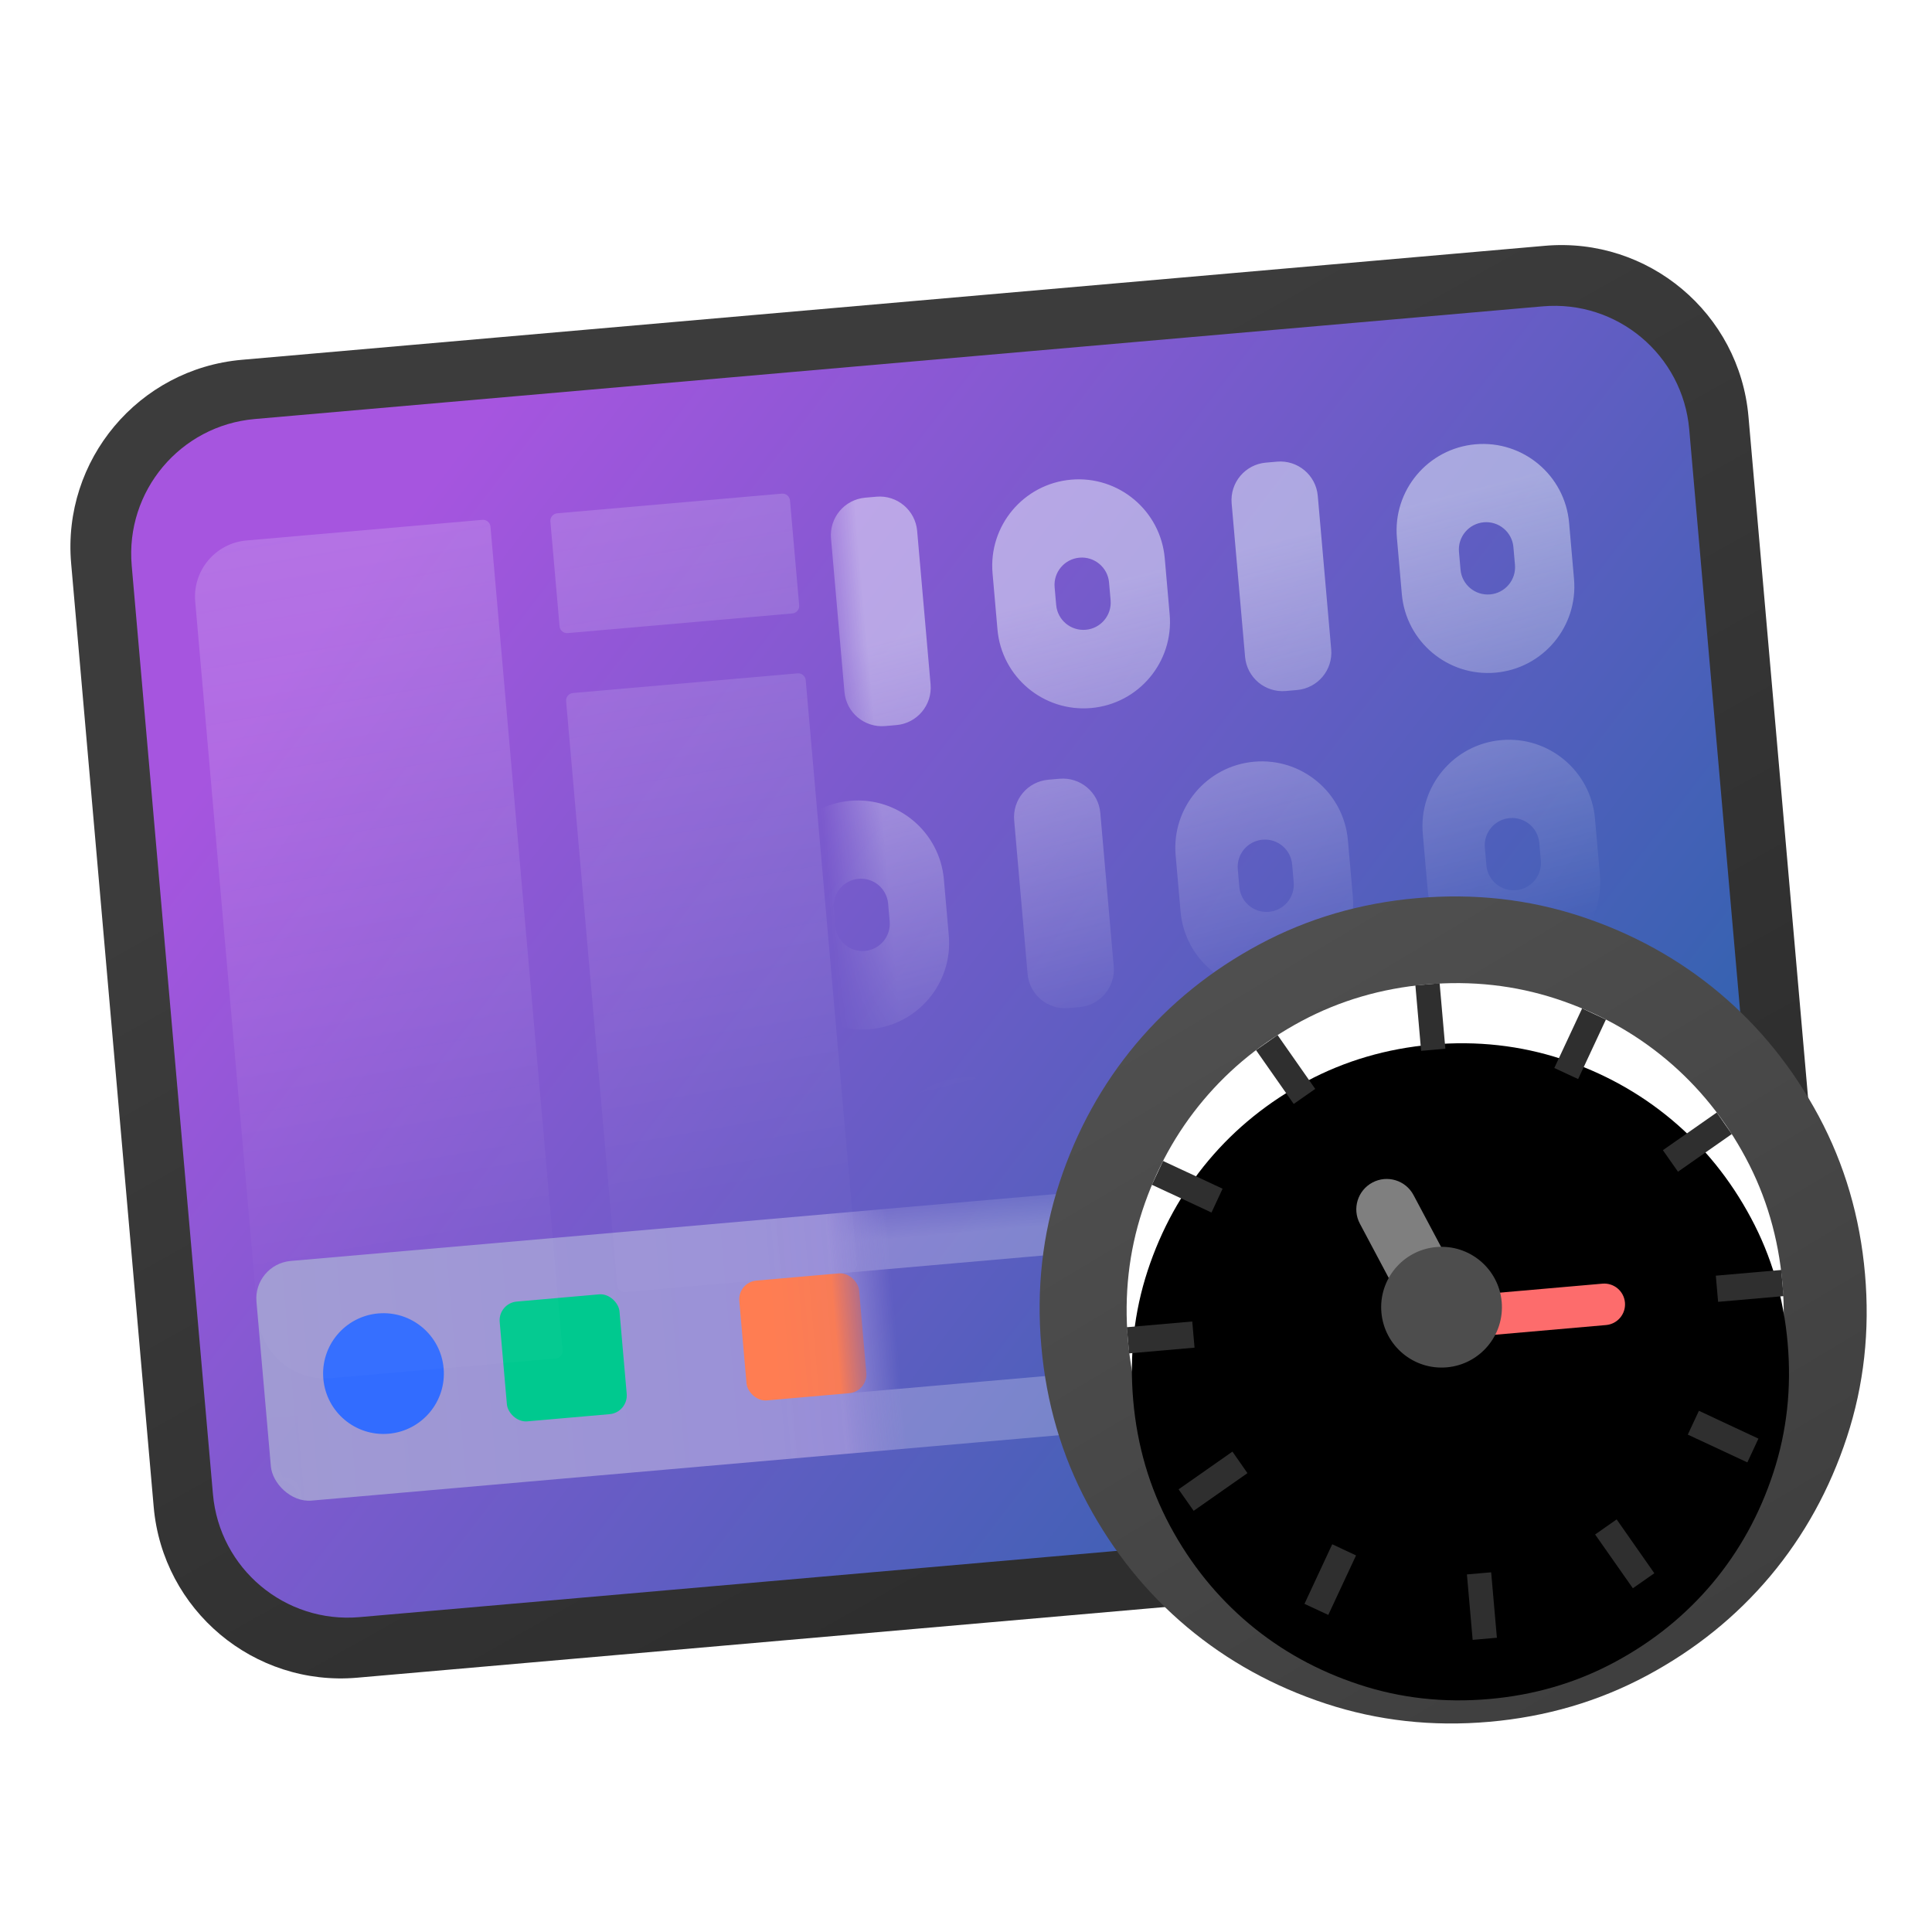 <?xml version="1.0" encoding="UTF-8"?>
<svg width="32px" height="32px" viewBox="0 0 32 32" version="1.1" xmlns="http://www.w3.org/2000/svg" xmlns:xlink="http://www.w3.org/1999/xlink">
    <title>apps/32/deepin-log-viewer</title>
    <defs>
        <filter x="-7.3%" y="-4.0%" width="121.0%" height="119.8%" filterUnits="objectBoundingBox" id="filter-1">
            <feOffset dx="0" dy="1" in="SourceAlpha" result="shadowOffsetOuter1"></feOffset>
            <feGaussianBlur stdDeviation="0.5" in="shadowOffsetOuter1" result="shadowBlurOuter1"></feGaussianBlur>
            <feColorMatrix values="0 0 0 0 0   0 0 0 0 0   0 0 0 0 0  0 0 0 0.15 0" type="matrix" in="shadowBlurOuter1" result="shadowMatrixOuter1"></feColorMatrix>
            <feMerge>
                <feMergeNode in="shadowMatrixOuter1"></feMergeNode>
                <feMergeNode in="SourceGraphic"></feMergeNode>
            </feMerge>
        </filter>
        <linearGradient x1="39.599%" y1="19.133%" x2="75.302%" y2="80.867%" id="linearGradient-2">
            <stop stop-color="#3C3C3C" offset="0%"></stop>
            <stop stop-color="#2E2E2E" offset="100%"></stop>
        </linearGradient>
        <linearGradient x1="9.857%" y1="20.414%" x2="93.144%" y2="79.586%" id="linearGradient-3">
            <stop stop-color="#A655DF" offset="0%"></stop>
            <stop stop-color="#2F63AE" offset="100%"></stop>
        </linearGradient>
        <path d="M2.241,4.54747351e-13 L23.655,4.54747351e-13 C24.893,4.54519995e-13 25.896,1.003 25.896,2.241 L25.896,17.679 C25.896,18.917 24.893,19.92 23.655,19.92 L2.241,19.92 C1.003,19.92 1.48383851e-15,18.917 1.33226763e-15,17.679 L0,2.241 C-1.51570876e-16,1.003 1.003,4.54530618e-13 2.241,4.54303262e-13 Z" id="path-4"></path>
        <rect id="path-6" x="0" y="-4.54747351e-13" width="11.952" height="18.052"></rect>
        <linearGradient x1="0%" y1="50%" x2="100%" y2="50%" id="linearGradient-8">
            <stop stop-color="#A09AD3" offset="0%"></stop>
            <stop stop-color="#988DD9" offset="49.618%"></stop>
            <stop stop-color="#1654D2" offset="100%"></stop>
        </linearGradient>
        <rect id="path-9" x="-3.63797881e-12" y="4.54747351e-13" width="11.454" height="18.052"></rect>
        <rect id="path-11" x="0" y="0" width="11.952" height="4.98" rx="0.062"></rect>
        <path d="M0,-4.54747351e-13 L13.633,-4.54747351e-13 L13.633,12.325 C13.633,14.044 12.239,15.438 10.52,15.438 L0,15.438 L0,15.438 L0,-4.54747351e-13 Z" id="path-13"></path>
        <linearGradient x1="50%" y1="14.936%" x2="62.308%" y2="67.002%" id="linearGradient-15">
            <stop stop-color="#F7FEFF" stop-opacity="0.839" offset="0%"></stop>
            <stop stop-color="#FFFFFF" stop-opacity="0" offset="100%"></stop>
        </linearGradient>
        <linearGradient x1="50%" y1="-17.393%" x2="56.28%" y2="82.678%" id="linearGradient-16">
            <stop stop-color="#F7FEFF" stop-opacity="0.47" offset="0%"></stop>
            <stop stop-color="#FFFFFF" stop-opacity="0.05" offset="100%"></stop>
        </linearGradient>
        <filter x="-25.6%" y="-32.9%" width="151.1%" height="151.1%" filterUnits="objectBoundingBox" id="filter-17">
            <feOffset dx="0" dy="-1" in="SourceAlpha" result="shadowOffsetOuter1"></feOffset>
            <feGaussianBlur stdDeviation="1" in="shadowOffsetOuter1" result="shadowBlurOuter1"></feGaussianBlur>
            <feColorMatrix values="0 0 0 0 0   0 0 0 0 0   0 0 0 0 0  0 0 0 0.156 0" type="matrix" in="shadowBlurOuter1" result="shadowMatrixOuter1"></feColorMatrix>
            <feMerge>
                <feMergeNode in="shadowMatrixOuter1"></feMergeNode>
                <feMergeNode in="SourceGraphic"></feMergeNode>
            </feMerge>
        </filter>
        <linearGradient x1="31.195%" y1="4.862%" x2="74.285%" y2="92.47%" id="linearGradient-18">
            <stop stop-color="#4F4F4F" offset="0%"></stop>
            <stop stop-color="#3F3F3F" offset="100%"></stop>
        </linearGradient>
        <path d="M6.879,1.438 C6.128,1.438 5.421,1.58 4.759,1.863 C4.097,2.147 3.519,2.535 3.027,3.027 C2.535,3.519 2.147,4.097 1.863,4.759 C1.58,5.421 1.438,6.128 1.438,6.879 C1.438,7.63 1.58,8.336 1.863,8.999 C2.147,9.661 2.535,10.238 3.027,10.731 C3.519,11.223 4.097,11.611 4.759,11.894 C5.421,12.178 6.128,12.319 6.879,12.319 C7.63,12.319 8.336,12.178 8.999,11.894 C9.661,11.611 10.238,11.223 10.731,10.731 C11.223,10.238 11.611,9.661 11.894,8.999 C12.178,8.336 12.319,7.63 12.319,6.879 C12.319,6.128 12.178,5.421 11.894,4.759 C11.611,4.097 11.223,3.519 10.731,3.027 C10.238,2.535 9.661,2.147 8.999,1.863 C8.336,1.58 7.63,1.438 6.879,1.438 L6.879,1.438 Z" id="path-19"></path>
        <filter x="-4.6%" y="-4.6%" width="109.2%" height="109.2%" filterUnits="objectBoundingBox" id="filter-20">
            <feOffset dx="0" dy="1" in="SourceAlpha" result="shadowOffsetInner1"></feOffset>
            <feComposite in="shadowOffsetInner1" in2="SourceAlpha" operator="arithmetic" k2="-1" k3="1" result="shadowInnerInner1"></feComposite>
            <feColorMatrix values="0 0 0 0 0   0 0 0 0 0   0 0 0 0 0  0 0 0 0.08 0" type="matrix" in="shadowInnerInner1"></feColorMatrix>
        </filter>
    </defs>
    <g id="apps/32/deepin-log-viewer" stroke="none" stroke-width="1" fill="none" fill-rule="evenodd">
        <g id="编组-3" filter="url(#filter-1)" transform="translate(16.154, 16.578) rotate(-5) translate(-16.154, -16.578)translate(1.867, 3.941)">
            <g id="矩形" transform="translate(0, 0)">
                <path d="M3.112,0 L24.776,-4.4408921e-16 C26.494,-7.59861867e-16 27.888,1.394 27.888,3.112 L27.888,18.799 C27.888,20.518 26.494,21.912 24.776,21.912 L3.112,21.912 C1.394,21.912 1.54278273e-15,20.518 1.33226763e-15,18.799 L0,3.112 C-2.10515105e-16,1.394 1.394,7.59861867e-16 3.112,4.4408921e-16 Z" id="蒙版" fill="url(#linearGradient-2)"></path>
                <g id="kevin-lanceplaine-243768-unsplash" transform="translate(0.996, 0.996)">
                    <mask id="mask-5" fill="white">
                        <use xlink:href="#path-4"></use>
                    </mask>
                    <use id="蒙版" fill="url(#linearGradient-3)" xlink:href="#path-4"></use>
                    <g id="编组-2" mask="url(#mask-5)">
                        <g transform="translate(-0.996, 0.996)">
                            <mask id="mask-7" fill="white">
                                <use xlink:href="#path-6"></use>
                            </mask>
                            <g id="蒙版" stroke="none" fill="none"></g>
                            <g id="编组-2" stroke="none" stroke-width="1" fill="none" fill-rule="evenodd" mask="url(#mask-7)">
                                <g transform="translate(1.992, 12.948)">
                                    <rect id="bg" fill="url(#linearGradient-8)" x="0" y="4.54747351e-13" width="23.904" height="3.984" rx="0.623"></rect>
                                    <rect id="矩形" fill="#00C98F" x="3.984" y="0.996" width="1.992" height="1.992" rx="0.311"></rect>
                                    <rect id="矩形备份" fill="#FF7D52" x="7.968" y="0.996" width="1.992" height="1.992" rx="0.311"></rect>
                                    <rect id="矩形备份-3" fill="#FFB656" x="10.956" y="0.996" width="1.992" height="1.992" rx="0.311"></rect>
                                    <rect id="矩形备份-4" fill-opacity="0.3" fill="#000000" x="20.916" y="0.996" width="1.992" height="1.992" rx="0.311"></rect>
                                    <rect id="矩形备份-6" fill-opacity="0.3" fill="#000000" x="17.928" y="0.996" width="1.992" height="1.992" rx="0.311"></rect>
                                    <circle id="椭圆形" fill="#326CFF" cx="1.992" cy="1.992" r="1"></circle>
                                    <circle id="椭圆形备份" fill="#482AC5" cx="14.94" cy="1.992" r="1"></circle>
                                </g>
                            </g>
                        </g>
                    </g>
                    <g id="编组-2" mask="url(#mask-5)">
                        <g transform="translate(-4.98, 7.968)">
                            <mask id="mask-10" fill="white">
                                <use xlink:href="#path-9"></use>
                            </mask>
                            <g id="蒙版" stroke="none" fill="none"></g>
                            <g id="编组-2" stroke="none" stroke-width="1" fill="none" fill-rule="evenodd" mask="url(#mask-10)">
                                <g transform="translate(1.051, 12.686)">
                                    <rect id="bg" fill="url(#linearGradient-8)" x="0" y="0" width="23.904" height="3.984" rx="0.623"></rect>
                                    <rect id="矩形" fill="#00C98F" x="3.984" y="0.996" width="1.992" height="1.992" rx="0.311"></rect>
                                    <rect id="矩形备份" fill="#FF7D52" x="7.968" y="0.996" width="1.992" height="1.992" rx="0.311"></rect>
                                    <rect id="矩形备份-3" fill="#FFB656" x="10.956" y="0.996" width="1.992" height="1.992" rx="0.311"></rect>
                                    <rect id="矩形备份-4" fill-opacity="0.3" fill="#000000" x="20.916" y="0.996" width="1.992" height="1.992" rx="0.311"></rect>
                                    <rect id="矩形备份-6" fill-opacity="0.3" fill="#000000" x="17.928" y="0.996" width="1.992" height="1.992" rx="0.311"></rect>
                                    <circle id="椭圆形" fill="#326CFF" cx="1.992" cy="1.992" r="1"></circle>
                                    <circle id="椭圆形备份" fill="#482AC5" cx="14.94" cy="1.992" r="1"></circle>
                                </g>
                            </g>
                        </g>
                    </g>
                </g>
                <g id="编组-2备份" opacity="0.3" transform="translate(11.952, 14.94)">
                    <mask id="mask-12" fill="white">
                        <use xlink:href="#path-11"></use>
                    </mask>
                    <g id="蒙版"></g>
                    <g opacity="0.797" mask="url(#mask-12)" id="bg" stroke="#FFFFFF" stroke-width="0.996">
                        <g transform="translate(-1.992, -0)">
                            <rect x="0.498" y="0.498" width="14.504" height="2.988" rx="0.623"></rect>
                        </g>
                    </g>
                </g>
            </g>
            <g id="编组" transform="translate(12.512, 0.872)">
                <mask id="mask-14" fill="white">
                    <use xlink:href="#path-13"></use>
                </mask>
                <g id="蒙版"></g>
                <g opacity="0.56" mask="url(#mask-14)" fill="url(#linearGradient-15)" id="形状结合">
                    <g transform="translate(-6.723, 2.303)">
                        <path d="M0.623,4.59294824e-11 L0.809,4.59294824e-11 C1.153,4.59294193e-11 1.432,0.279 1.432,0.623 L1.432,3.175 C1.432,3.519 1.153,3.797 0.809,3.797 L0.623,3.797 C0.279,3.797 1.53125323e-16,3.519 1.11022302e-16,3.175 L1.11022302e-16,0.623 C6.89192815e-17,0.279 0.279,4.59295456e-11 0.623,4.59294824e-11 Z M0.623,4.918 L0.809,4.918 C1.153,4.918 1.432,5.196 1.432,5.54 L1.432,8.092 C1.432,8.436 1.153,8.715 0.809,8.715 L0.623,8.715 C0.279,8.715 7.27597293e-11,8.436 7.27596872e-11,8.092 L7.27596872e-11,5.54 C7.27596451e-11,5.196 0.279,4.918 0.623,4.918 Z M3.299,4.918 L3.486,4.918 C3.83,4.918 4.109,5.196 4.109,5.54 L4.109,8.092 C4.109,8.436 3.83,8.715 3.486,8.715 L3.299,8.715 C2.955,8.715 2.677,8.436 2.677,8.092 L2.677,5.54 C2.677,5.196 2.955,4.918 3.299,4.918 Z M7.408,3.77440301e-11 L7.595,3.77440301e-11 C7.938,3.7743967e-11 8.217,0.279 8.217,0.623 L8.217,3.175 C8.217,3.519 7.938,3.797 7.595,3.797 L7.408,3.797 C7.064,3.797 6.785,3.519 6.785,3.175 L6.785,0.623 C6.785,0.279 7.064,3.77440933e-11 7.408,3.77440301e-11 Z M14.069,5.86624083e-11 L14.255,5.86624083e-11 C14.599,5.86623451e-11 14.878,0.279 14.878,0.623 L14.878,3.175 C14.878,3.519 14.599,3.797 14.255,3.797 L14.069,3.797 C13.725,3.797 13.446,3.519 13.446,3.175 L13.446,0.623 C13.446,0.279 13.725,5.86624714e-11 14.069,5.86624083e-11 Z M10.022,4.918 L10.209,4.918 C10.553,4.918 10.832,5.196 10.832,5.54 L10.832,8.092 C10.832,8.436 10.553,8.715 10.209,8.715 L10.022,8.715 C9.678,8.715 9.4,8.436 9.4,8.092 L9.4,5.54 C9.4,5.196 9.678,4.918 10.022,4.918 Z M4.731,9.711 L4.918,9.711 C5.262,9.711 5.54,9.99 5.54,10.334 L5.54,12.886 C5.54,13.23 5.262,13.508 4.918,13.508 L4.731,13.508 C4.387,13.508 4.109,13.23 4.109,12.886 L4.109,10.334 C4.109,9.99 4.387,9.711 4.731,9.711 Z M15.5,9.711 L15.687,9.711 C16.031,9.711 16.309,9.99 16.309,10.334 L16.309,12.886 C16.309,13.23 16.031,13.508 15.687,13.508 L15.5,13.508 C15.156,13.508 14.878,13.23 14.878,12.886 L14.878,10.334 C14.878,9.99 15.156,9.711 15.5,9.711 Z M18.177,9.711 L18.364,9.711 C18.708,9.711 18.986,9.99 18.986,10.334 L18.986,12.886 C18.986,13.23 18.708,13.508 18.364,13.508 L18.177,13.508 C17.833,13.508 17.555,13.23 17.555,12.886 L17.555,10.334 C17.555,9.99 17.833,9.711 18.177,9.711 Z M4.046,3.63797881e-12 C4.837,3.63783355e-12 5.478,0.641 5.478,1.432 L5.478,2.365 C5.478,3.156 4.837,3.797 4.046,3.797 C3.256,3.797 2.615,3.156 2.615,2.365 L2.615,1.432 C2.615,0.641 3.256,3.63812406e-12 4.046,3.63797881e-12 Z M4.071,1.299 C3.822,1.299 3.619,1.501 3.619,1.751 L3.619,2.046 C3.619,2.296 3.822,2.498 4.071,2.498 C4.321,2.498 4.524,2.296 4.524,2.046 L4.524,1.751 C4.524,1.501 4.321,1.299 4.071,1.299 Z M10.832,-4.54747351e-13 C11.622,-4.54892606e-13 12.263,0.641 12.263,1.432 L12.263,2.365 C12.263,3.156 11.622,3.797 10.832,3.797 C10.041,3.797 9.4,3.156 9.4,2.365 L9.4,1.432 C9.4,0.641 10.041,-4.54602095e-13 10.832,-4.54747351e-13 Z M10.857,1.299 C10.607,1.299 10.404,1.501 10.404,1.751 L10.404,2.046 C10.404,2.296 10.607,2.498 10.857,2.498 C11.106,2.498 11.309,2.296 11.309,2.046 L11.309,1.751 C11.309,1.501 11.106,1.299 10.857,1.299 Z M17.555,9.18589649e-11 C18.345,9.18588196e-11 18.986,0.641 18.986,1.432 L18.986,2.365 C18.986,3.156 18.345,3.797 17.555,3.797 C16.764,3.797 16.123,3.156 16.123,2.365 L16.123,1.432 C16.123,0.641 16.764,9.18591101e-11 17.555,9.18589649e-11 Z M17.58,1.299 C17.33,1.299 17.127,1.501 17.127,1.751 L17.127,2.046 C17.127,2.296 17.33,2.498 17.58,2.498 C17.829,2.498 18.032,2.296 18.032,2.046 L18.032,1.751 C18.032,1.501 17.829,1.299 17.58,1.299 Z M17.555,4.918 C18.345,4.918 18.986,5.559 18.986,6.349 L18.986,7.283 C18.986,8.074 18.345,8.715 17.555,8.715 C16.764,8.715 16.123,8.074 16.123,7.283 L16.123,6.349 C16.123,5.559 16.764,4.918 17.555,4.918 Z M17.58,6.217 C17.33,6.217 17.127,6.419 17.127,6.669 L17.127,6.964 C17.127,7.214 17.33,7.416 17.58,7.416 C17.829,7.416 18.032,7.214 18.032,6.964 L18.032,6.669 C18.032,6.419 17.829,6.217 17.58,6.217 Z M13.446,4.918 C14.237,4.918 14.878,5.559 14.878,6.349 L14.878,7.283 C14.878,8.074 14.237,8.715 13.446,8.715 C12.655,8.715 12.014,8.074 12.014,7.283 L12.014,6.349 C12.014,5.559 12.655,4.918 13.446,4.918 Z M13.471,6.217 C13.221,6.217 13.019,6.419 13.019,6.669 L13.019,6.964 C13.019,7.214 13.221,7.416 13.471,7.416 C13.721,7.416 13.923,7.214 13.923,6.964 L13.923,6.669 C13.923,6.419 13.721,6.217 13.471,6.217 Z M8.155,9.711 C8.945,9.711 9.586,10.352 9.586,11.143 L9.586,12.076 C9.586,12.867 8.945,13.508 8.155,13.508 C7.364,13.508 6.723,12.867 6.723,12.076 L6.723,11.143 C6.723,10.352 7.364,9.711 8.155,9.711 Z M8.18,11.01 C7.93,11.01 7.728,11.212 7.728,11.462 L7.728,11.757 C7.728,12.007 7.93,12.209 8.18,12.209 C8.43,12.209 8.632,12.007 8.632,11.757 L8.632,11.462 C8.632,11.212 8.43,11.01 8.18,11.01 Z M1.432,9.898 C2.222,9.898 2.864,10.539 2.864,11.329 L2.864,12.263 C2.864,13.054 2.222,13.695 1.432,13.695 C0.641,13.695 7.27605445e-12,13.054 7.27595761e-12,12.263 L7.27573557e-12,11.329 C7.27563873e-12,10.539 0.641,9.898 1.432,9.898 Z M1.457,11.197 C1.207,11.197 1.005,11.399 1.005,11.649 L1.005,11.944 C1.005,12.194 1.207,12.396 1.457,12.396 C1.707,12.396 1.909,12.194 1.909,11.944 L1.909,11.649 C1.909,11.399 1.707,11.197 1.457,11.197 Z M12.263,9.898 C13.054,9.898 13.695,10.539 13.695,11.329 L13.695,12.263 C13.695,13.054 13.054,13.695 12.263,13.695 C11.473,13.695 10.832,13.054 10.832,12.263 L10.832,11.329 C10.832,10.539 11.473,9.898 12.263,9.898 Z M12.288,11.197 C12.039,11.197 11.836,11.399 11.836,11.649 L11.836,11.944 C11.836,12.194 12.039,12.396 12.288,12.396 C12.538,12.396 12.741,12.194 12.741,11.944 L12.741,11.649 C12.741,11.399 12.538,11.197 12.288,11.197 Z M6.723,4.98 C7.514,4.98 8.155,5.621 8.155,6.412 L8.155,7.346 C8.155,8.136 7.514,8.777 6.723,8.777 C5.932,8.777 5.291,8.136 5.291,7.346 L5.291,6.412 C5.291,5.621 5.932,4.98 6.723,4.98 Z M6.748,6.279 C6.498,6.279 6.296,6.481 6.296,6.731 L6.296,7.026 C6.296,7.276 6.498,7.478 6.748,7.478 C6.998,7.478 7.2,7.276 7.2,7.026 L7.2,6.731 C7.2,6.481 6.998,6.279 6.748,6.279 Z"></path>
                    </g>
                </g>
            </g>
            <path d="M2.926,2.988 L6.848,2.988 C6.916,2.988 6.972,3.044 6.972,3.112 L6.972,16.808 C6.972,16.876 6.916,16.932 6.848,16.932 L3.112,16.932 C2.494,16.932 1.992,16.43 1.992,15.812 L1.992,3.922 C1.992,3.406 2.41,2.988 2.926,2.988 Z M8.092,2.988 L11.828,2.988 C11.896,2.988 11.952,3.044 11.952,3.112 L11.952,4.856 C11.952,4.924 11.896,4.98 11.828,4.98 L8.092,4.98 C8.024,4.98 7.968,4.924 7.968,4.856 L7.968,3.112 C7.968,3.044 8.024,2.988 8.092,2.988 Z M8.092,5.976 L11.828,5.976 C11.896,5.976 11.952,6.032 11.952,6.101 L11.952,15.812 C11.952,15.88 11.896,15.936 11.828,15.936 L8.092,15.936 C8.024,15.936 7.968,15.88 7.968,15.812 L7.968,6.101 C7.968,6.032 8.024,5.976 8.092,5.976 Z" id="形状结合" fill="url(#linearGradient-16)" opacity="0.423"></path>
            <g id="Group-5备份-2" filter="url(#filter-17)" transform="translate(14.878, 11.579)">
                <path d="M4.179,0.535 C3.346,0.892 2.619,1.38 1.999,1.999 C1.38,2.619 0.892,3.346 0.535,4.179 C0.178,5.013 0,5.902 0,6.848 C0,7.793 0.178,8.682 0.535,9.516 C0.892,10.349 1.38,11.076 1.999,11.696 C2.619,12.315 3.346,12.803 4.179,13.16 C5.013,13.517 5.902,13.695 6.848,13.695 C7.793,13.695 8.682,13.517 9.516,13.16 C10.349,12.803 11.076,12.315 11.696,11.696 C12.315,11.076 12.803,10.349 13.16,9.516 C13.517,8.682 13.695,7.793 13.695,6.848 C13.695,5.902 13.517,5.013 13.16,4.179 C12.803,3.346 12.315,2.619 11.696,1.999 C11.076,1.38 10.349,0.892 9.516,0.535 C8.682,0.178 7.793,0 6.848,0 C5.902,0 5.013,0.178 4.179,0.535 Z" id="Path" fill="url(#linearGradient-18)"></path>
                <g id="Path备份">
                    <use fill="#FFFFFF" fill-rule="evenodd" xlink:href="#path-19"></use>
                    <use fill="black" fill-opacity="1" filter="url(#filter-20)" xlink:href="#path-19"></use>
                </g>
                <path d="M6.693,1.438 L7.096,1.438 L7.096,2.526 L6.693,2.526 Z M9.411,2.058 L9.787,2.276 L9.243,3.218 L8.866,3.001 L9.411,2.058 Z M11.482,3.97 L11.699,4.347 L10.757,4.891 L10.539,4.514 L11.482,3.97 Z M12.319,6.661 L12.319,7.096 L11.231,7.096 L11.231,6.661 L12.319,6.661 Z M11.699,9.411 L11.482,9.787 L10.539,9.243 L10.757,8.866 L11.699,9.411 Z M9.787,11.482 L9.411,11.699 L8.866,10.757 L9.243,10.539 L9.787,11.482 Z M7.096,12.319 L6.693,12.319 L6.693,11.231 L7.096,11.231 Z M4.347,11.699 L3.97,11.482 L4.514,10.539 L4.891,10.757 L4.347,11.699 Z M2.276,9.787 L2.058,9.411 L3.001,8.866 L3.218,9.243 L2.276,9.787 Z M1.438,7.096 L1.438,6.661 L2.526,6.661 L2.526,7.096 L1.438,7.096 Z M2.058,4.347 L2.276,3.97 L3.218,4.514 L3.001,4.891 L2.058,4.347 Z M3.97,2.276 L4.347,2.058 L4.891,3.001 L4.514,3.218 L3.97,2.276 Z" id="Rectangle-5" fill="#2F2F2F"></path>
                <path d="M4.964,5.236 L6.877,5.236 C7.155,5.236 7.38,5.462 7.38,5.74 C7.38,6.018 7.155,6.243 6.877,6.243 L4.964,6.243 L4.964,6.243 L4.964,5.236 Z" id="Rectangle-9" fill="#7F7F7F" transform="translate(6.172, 5.74) rotate(-113) translate(-6.172, -5.74)"></path>
                <path d="M6.253,6.629 L9.349,6.629 C9.539,6.629 9.693,6.783 9.693,6.973 C9.693,7.163 9.539,7.317 9.349,7.317 L6.411,7.317 L6.411,7.317 L6.253,6.629 Z" id="Rectangle-9" fill="#FD6C6C"></path>
                <circle id="Oval-4" fill="#4D4D4D" cx="6.66" cy="6.785" r="1"></circle>
            </g>
        </g>
        <g id="Guide/32" transform="translate(1, 1)"></g>
    </g>
</svg>